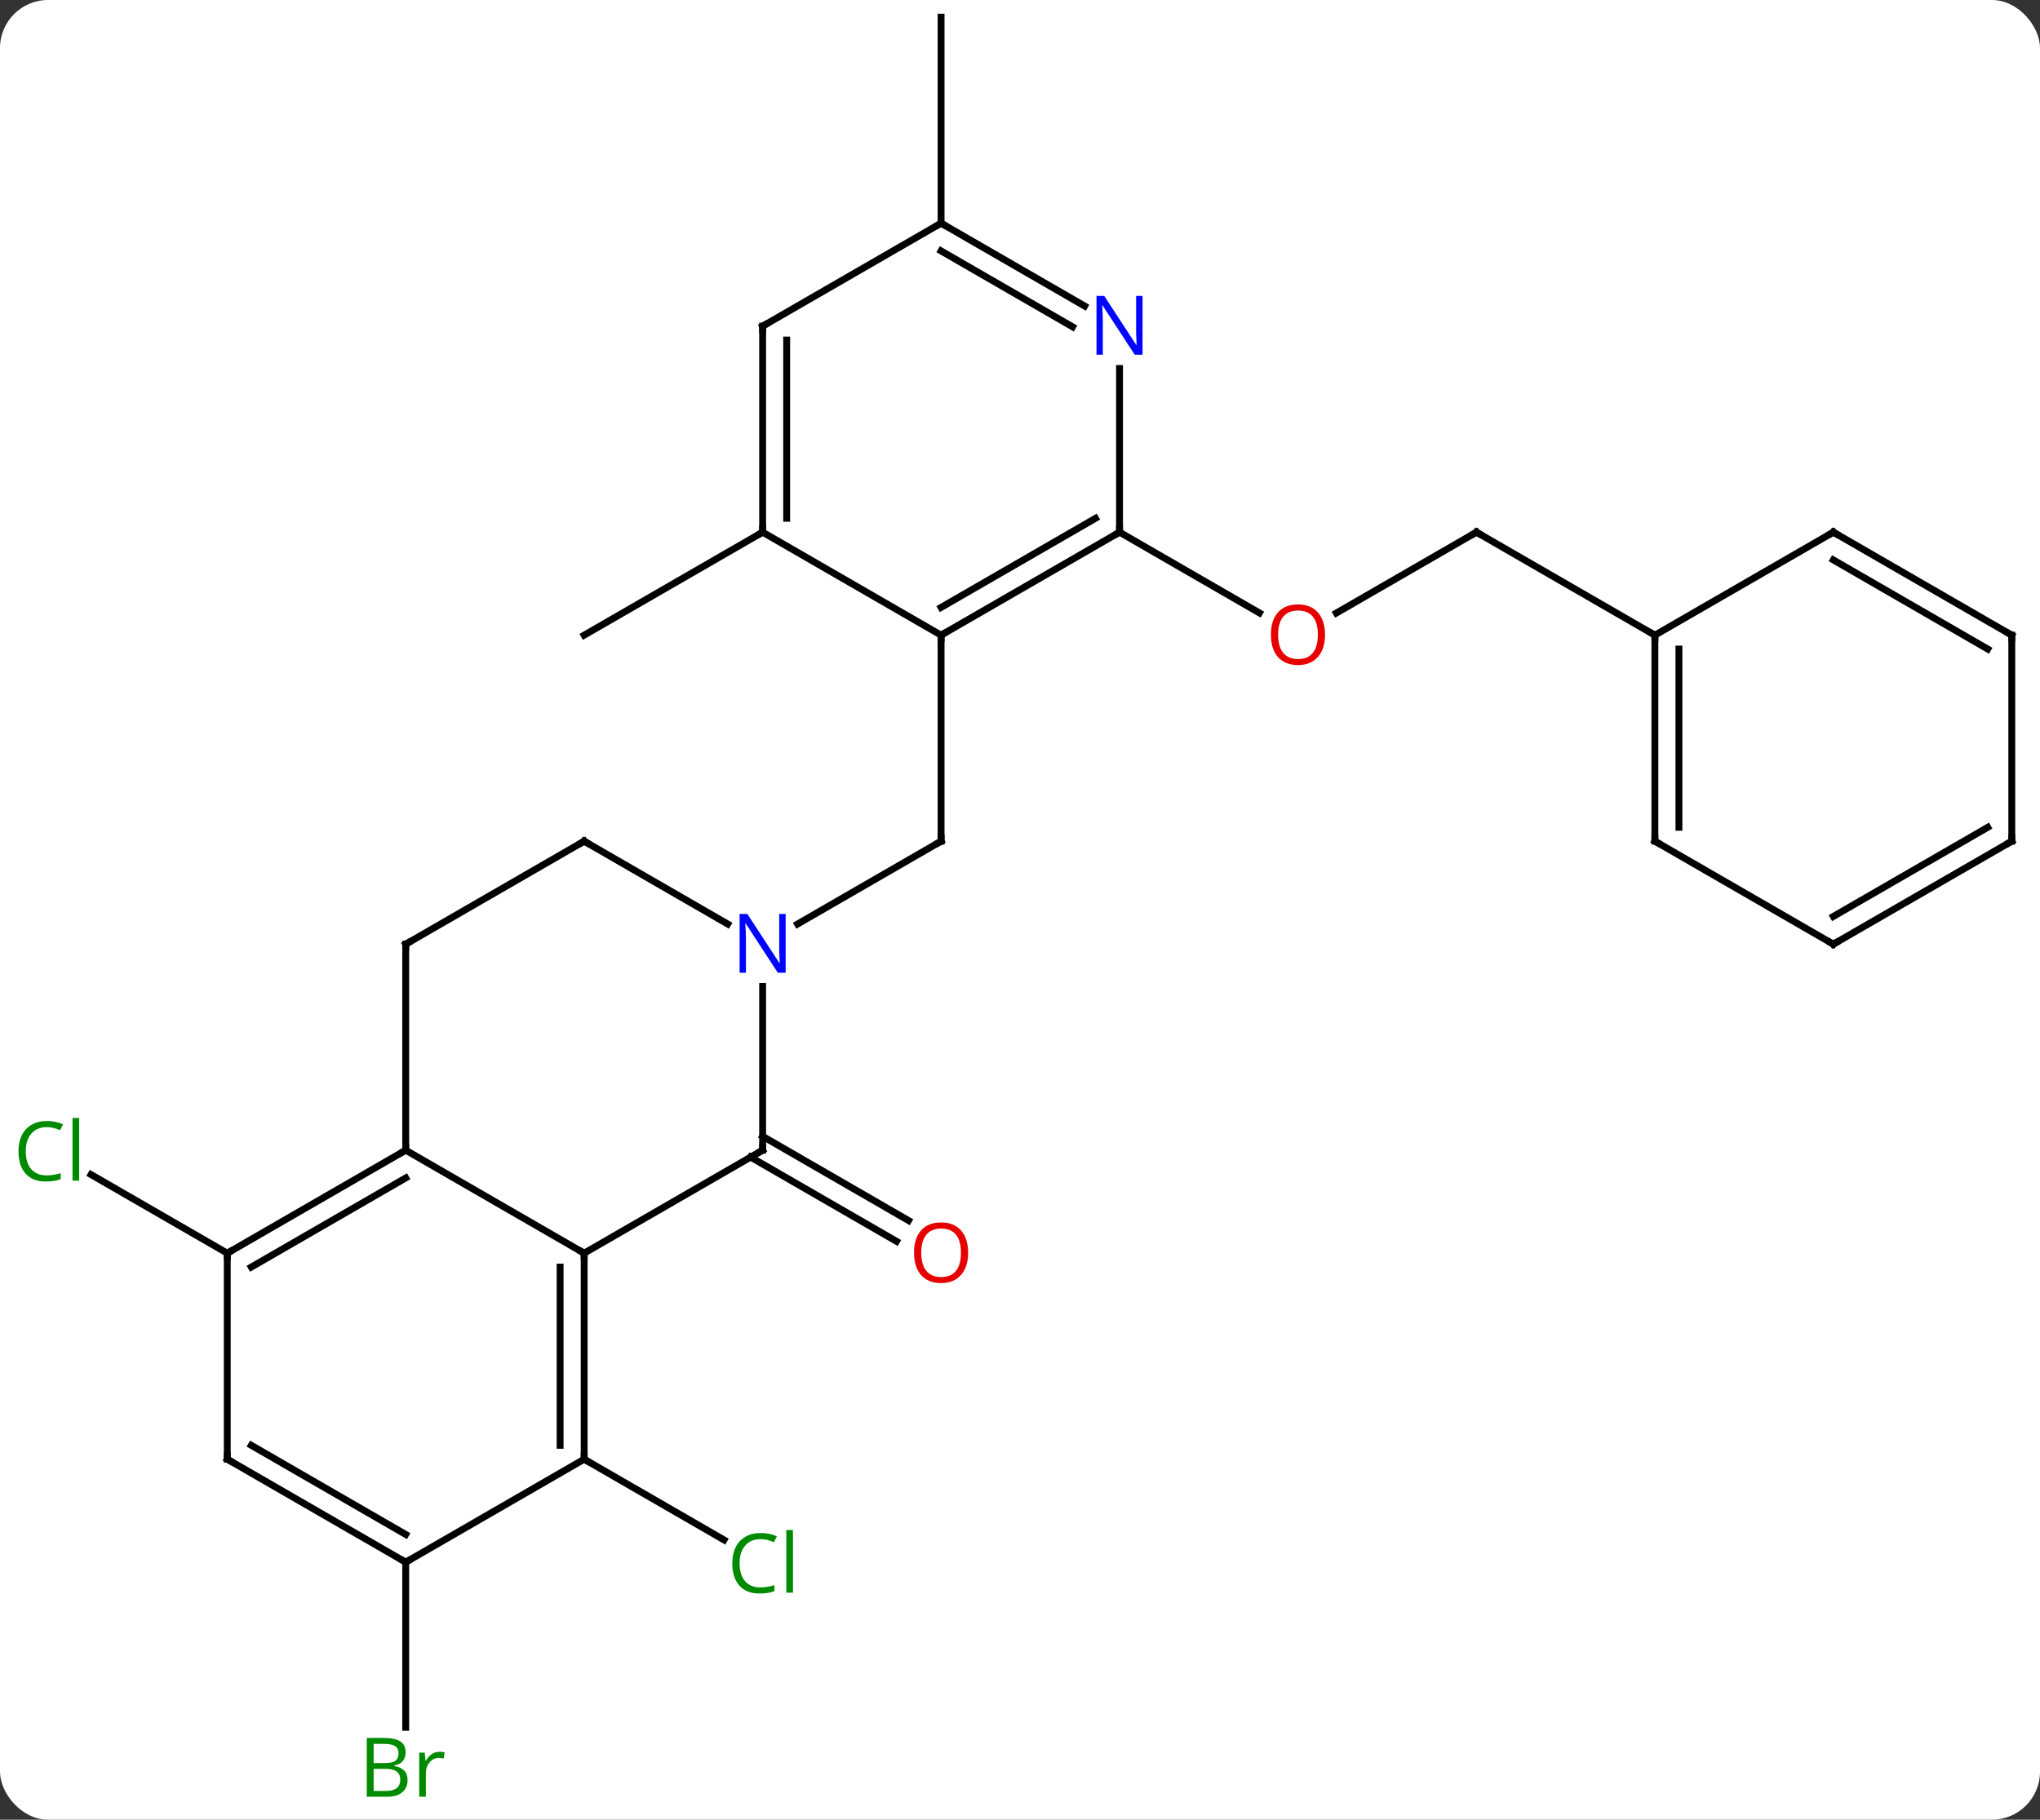 <svg width="297" viewBox="0 0 297 265" style="fill-opacity:1; color-rendering:auto; color-interpolation:auto; text-rendering:auto; stroke:black; stroke-linecap:square; stroke-miterlimit:10; shape-rendering:auto; stroke-opacity:1; fill:black; stroke-dasharray:none; font-weight:normal; stroke-width:1; font-family:'Open Sans'; font-style:normal; stroke-linejoin:miter; font-size:12; stroke-dashoffset:0; image-rendering:auto;" height="265" class="cas-substance-image" xmlns:xlink="http://www.w3.org/1999/xlink" xmlns="http://www.w3.org/2000/svg"><rect x="0" y="0" width="297" height="265" fill="#333333" stroke="none"/><svg class="cas-substance-single-component"><rect y="0" x="0" width="297" stroke="none" ry="7" rx="7" height="265" fill="white" class="cas-substance-group"/><svg y="0" x="0" width="297" viewBox="0 0 297 265" style="fill:black;" height="265" class="cas-substance-single-component-image"><svg><g><g transform="translate(150,130)" style="text-rendering:geometricPrecision; color-rendering:optimizeQuality; color-interpolation:linearRGB; stroke-linecap:butt; image-rendering:optimizeQuality;"><line y2="35.479" y1="47.743" x2="-38.97" x1="-17.729" style="fill:none;"/><line y2="38.51" y1="50.774" x2="-40.72" x1="-19.479" style="fill:none;"/><line y2="82.5" y1="94.253" x2="-64.953" x1="-44.594" style="fill:none;"/><line y2="52.5" y1="41.051" x2="-116.913" x1="-136.743" style="fill:none;"/><line y2="4.565" y1="-7.5" x2="-33.886" x1="-12.99" style="fill:none;"/><line y2="-37.5" y1="-7.5" x2="-12.99" x1="-12.99" style="fill:none;"/><line y2="97.5" y1="121.547" x2="-90.933" x1="-90.933" style="fill:none;"/><line y2="-52.5" y1="-40.726" x2="64.953" x1="44.558" style="fill:none;"/><line y2="-52.5" y1="-40.741" x2="12.99" x1="33.356" style="fill:none;"/><line y2="-37.5" y1="-52.5" x2="90.933" x1="64.953" style="fill:none;"/><line y2="-52.5" y1="-37.5" x2="-38.97" x1="-64.953" style="fill:none;"/><line y2="-97.5" y1="-127.5" x2="-12.99" x1="-12.99" style="fill:none;"/><line y2="37.5" y1="52.5" x2="-90.933" x1="-64.953" style="fill:none;"/><line y2="37.5" y1="52.5" x2="-38.97" x1="-64.953" style="fill:none;"/><line y2="82.5" y1="52.5" x2="-64.953" x1="-64.953" style="fill:none;"/><line y2="80.479" y1="54.521" x2="-68.453" x1="-68.453" style="fill:none;"/><line y2="7.5" y1="37.5" x2="-90.933" x1="-90.933" style="fill:none;"/><line y2="52.5" y1="37.5" x2="-116.913" x1="-90.933" style="fill:none;"/><line y2="54.521" y1="41.541" x2="-113.413" x1="-90.933" style="fill:none;"/><line y2="13.656" y1="37.5" x2="-38.97" x1="-38.97" style="fill:none;"/><line y2="97.5" y1="82.5" x2="-90.933" x1="-64.953" style="fill:none;"/><line y2="-7.5" y1="7.5" x2="-64.953" x1="-90.933" style="fill:none;"/><line y2="82.5" y1="52.5" x2="-116.913" x1="-116.913" style="fill:none;"/><line y2="-7.5" y1="4.565" x2="-64.953" x1="-44.054" style="fill:none;"/><line y2="82.5" y1="97.5" x2="-116.913" x1="-90.933" style="fill:none;"/><line y2="80.479" y1="93.459" x2="-113.413" x1="-90.933" style="fill:none;"/><line y2="-52.5" y1="-37.5" x2="12.99" x1="-12.99" style="fill:none;"/><line y2="-54.521" y1="-41.541" x2="9.49" x1="-12.99" style="fill:none;"/><line y2="-52.5" y1="-37.5" x2="-38.97" x1="-12.99" style="fill:none;"/><line y2="-76.344" y1="-52.5" x2="12.99" x1="12.99" style="fill:none;"/><line y2="-82.5" y1="-52.5" x2="-38.97" x1="-38.97" style="fill:none;"/><line y2="-80.479" y1="-54.521" x2="-35.47" x1="-35.47" style="fill:none;"/><line y2="-97.5" y1="-85.435" x2="-12.99" x1="7.906" style="fill:none;"/><line y2="-93.459" y1="-82.404" x2="-12.99" x1="6.156" style="fill:none;"/><line y2="-97.5" y1="-82.5" x2="-12.99" x1="-38.97" style="fill:none;"/><line y2="-7.5" y1="-37.5" x2="90.933" x1="90.933" style="fill:none;"/><line y2="-9.521" y1="-35.479" x2="94.433" x1="94.433" style="fill:none;"/><line y2="-52.5" y1="-37.5" x2="116.913" x1="90.933" style="fill:none;"/><line y2="7.5" y1="-7.5" x2="116.913" x1="90.933" style="fill:none;"/><line y2="-37.5" y1="-52.5" x2="142.893" x1="116.913" style="fill:none;"/><line y2="-35.479" y1="-48.459" x2="139.393" x1="116.913" style="fill:none;"/><line y2="-7.5" y1="7.5" x2="142.893" x1="116.913" style="fill:none;"/><line y2="-9.521" y1="3.458" x2="139.393" x1="116.913" style="fill:none;"/><line y2="-7.5" y1="-37.5" x2="142.893" x1="142.893" style="fill:none;"/></g><g transform="translate(150,130)" style="fill:rgb(230,0,0); text-rendering:geometricPrecision; color-rendering:optimizeQuality; image-rendering:optimizeQuality; font-family:'Open Sans'; stroke:rgb(230,0,0); color-interpolation:linearRGB;"><path style="stroke:none;" d="M-9.053 52.43 Q-9.053 54.492 -10.092 55.672 Q-11.131 56.852 -12.974 56.852 Q-14.865 56.852 -15.896 55.688 Q-16.927 54.523 -16.927 52.414 Q-16.927 50.32 -15.896 49.172 Q-14.865 48.023 -12.974 48.023 Q-11.115 48.023 -10.084 49.195 Q-9.053 50.367 -9.053 52.43 ZM-15.881 52.43 Q-15.881 54.164 -15.138 55.07 Q-14.396 55.977 -12.974 55.977 Q-11.553 55.977 -10.826 55.078 Q-10.099 54.18 -10.099 52.43 Q-10.099 50.695 -10.826 49.805 Q-11.553 48.914 -12.974 48.914 Q-14.396 48.914 -15.138 49.812 Q-15.881 50.711 -15.881 52.43 Z"/><path style="fill:rgb(0,138,0); stroke:none;" d="M-39.279 94.141 Q-40.685 94.141 -41.505 95.078 Q-42.325 96.016 -42.325 97.656 Q-42.325 99.328 -41.536 100.25 Q-40.747 101.172 -39.294 101.172 Q-38.388 101.172 -37.247 100.844 L-37.247 101.719 Q-38.138 102.062 -39.435 102.062 Q-41.325 102.062 -42.357 100.906 Q-43.388 99.75 -43.388 97.641 Q-43.388 96.312 -42.896 95.32 Q-42.404 94.328 -41.466 93.789 Q-40.529 93.25 -39.263 93.25 Q-37.919 93.25 -36.904 93.734 L-37.325 94.594 Q-38.31 94.141 -39.279 94.141 ZM-34.552 101.938 L-35.521 101.938 L-35.521 92.812 L-34.552 92.812 L-34.552 101.938 Z"/><path style="fill:rgb(0,138,0); stroke:none;" d="M-143.202 34.141 Q-144.608 34.141 -145.428 35.078 Q-146.249 36.016 -146.249 37.656 Q-146.249 39.328 -145.459 40.25 Q-144.67 41.172 -143.217 41.172 Q-142.311 41.172 -141.17 40.844 L-141.17 41.719 Q-142.061 42.062 -143.358 42.062 Q-145.249 42.062 -146.28 40.906 Q-147.311 39.75 -147.311 37.641 Q-147.311 36.312 -146.819 35.32 Q-146.327 34.328 -145.389 33.789 Q-144.452 33.25 -143.186 33.25 Q-141.842 33.25 -140.827 33.734 L-141.249 34.594 Q-142.233 34.141 -143.202 34.141 ZM-138.475 41.938 L-139.444 41.938 L-139.444 32.812 L-138.475 32.812 L-138.475 41.938 Z"/></g><g transform="translate(150,130)" style="stroke-linecap:butt; text-rendering:geometricPrecision; color-rendering:optimizeQuality; image-rendering:optimizeQuality; font-family:'Open Sans'; color-interpolation:linearRGB; stroke-miterlimit:5;"><path style="fill:none;" d="M-13.423 -7.25 L-12.99 -7.5 L-12.99 -8"/><path style="fill:rgb(0,138,0); stroke:none;" d="M-96.602 123.094 L-94.18 123.094 Q-92.477 123.094 -91.711 123.602 Q-90.946 124.109 -90.946 125.203 Q-90.946 125.969 -91.368 126.469 Q-91.789 126.969 -92.618 127.109 L-92.618 127.172 Q-90.664 127.5 -90.664 129.219 Q-90.664 130.359 -91.438 131.008 Q-92.211 131.656 -93.602 131.656 L-96.602 131.656 L-96.602 123.094 ZM-95.602 126.75 L-93.961 126.75 Q-92.899 126.75 -92.438 126.422 Q-91.977 126.094 -91.977 125.312 Q-91.977 124.594 -92.493 124.273 Q-93.008 123.953 -94.133 123.953 L-95.602 123.953 L-95.602 126.75 ZM-95.602 127.594 L-95.602 130.812 L-93.805 130.812 Q-92.774 130.812 -92.25 130.406 Q-91.727 130 -91.727 129.141 Q-91.727 128.344 -92.266 127.969 Q-92.805 127.594 -93.899 127.594 L-95.602 127.594 ZM-86.03 125.109 Q-85.608 125.109 -85.264 125.188 L-85.405 126.094 Q-85.795 126 -86.108 126 Q-86.889 126 -87.444 126.633 Q-87.998 127.266 -87.998 128.203 L-87.998 131.656 L-88.967 131.656 L-88.967 125.234 L-88.17 125.234 L-88.045 126.422 L-87.998 126.422 Q-87.655 125.797 -87.147 125.453 Q-86.639 125.109 -86.03 125.109 Z"/><path style="fill:rgb(230,0,0); stroke:none;" d="M42.907 -37.57 Q42.907 -35.508 41.868 -34.328 Q40.829 -33.148 38.986 -33.148 Q37.095 -33.148 36.064 -34.312 Q35.032 -35.477 35.032 -37.586 Q35.032 -39.68 36.064 -40.828 Q37.095 -41.977 38.986 -41.977 Q40.845 -41.977 41.876 -40.805 Q42.907 -39.633 42.907 -37.57 ZM36.079 -37.57 Q36.079 -35.836 36.822 -34.93 Q37.564 -34.023 38.986 -34.023 Q40.407 -34.023 41.134 -34.922 Q41.861 -35.82 41.861 -37.57 Q41.861 -39.305 41.134 -40.195 Q40.407 -41.086 38.986 -41.086 Q37.564 -41.086 36.822 -40.188 Q36.079 -39.289 36.079 -37.57 Z"/><path style="fill:none;" d="M64.52 -52.25 L64.953 -52.5 L65.386 -52.25"/><path style="fill:none;" d="M-64.953 53 L-64.953 52.5 L-65.386 52.25"/><path style="fill:none;" d="M-91.366 37.75 L-90.933 37.5 L-90.933 37"/><path style="fill:none;" d="M-39.403 37.75 L-38.97 37.5 L-38.97 37"/><path style="fill:none;" d="M-64.953 82 L-64.953 82.5 L-64.52 82.75"/><path style="fill:none;" d="M-90.933 8 L-90.933 7.5 L-90.5 7.25"/><path style="fill:none;" d="M-116.48 52.25 L-116.913 52.5 L-116.913 53"/><path style="fill:rgb(0,5,255); stroke:none;" d="M-35.618 11.656 L-36.759 11.656 L-41.447 4.469 L-41.493 4.469 Q-41.4 5.734 -41.4 6.781 L-41.4 11.656 L-42.322 11.656 L-42.322 3.094 L-41.197 3.094 L-36.525 10.25 L-36.478 10.25 Q-36.478 10.094 -36.525 9.234 Q-36.572 8.375 -36.556 8 L-36.556 3.094 L-35.618 3.094 L-35.618 11.656 Z"/><path style="fill:none;" d="M-91.366 97.25 L-90.933 97.5 L-90.5 97.25"/><path style="fill:none;" d="M-65.386 -7.25 L-64.953 -7.5 L-64.52 -7.25"/><path style="fill:none;" d="M-116.913 82 L-116.913 82.5 L-116.48 82.75"/><path style="fill:none;" d="M-12.557 -37.75 L-12.99 -37.5 L-12.99 -37"/><path style="fill:none;" d="M12.557 -52.25 L12.99 -52.5 L12.99 -53"/><path style="fill:none;" d="M-38.97 -53 L-38.97 -52.5 L-39.403 -52.25"/><path style="fill:rgb(0,5,255); stroke:none;" d="M16.342 -78.344 L15.201 -78.344 L10.513 -85.531 L10.467 -85.531 Q10.56 -84.266 10.56 -83.219 L10.56 -78.344 L9.638 -78.344 L9.638 -86.906 L10.763 -86.906 L15.435 -79.75 L15.482 -79.75 Q15.482 -79.906 15.435 -80.766 Q15.388 -81.625 15.404 -82 L15.404 -86.906 L16.342 -86.906 L16.342 -78.344 Z"/><path style="fill:none;" d="M-38.97 -82 L-38.97 -82.5 L-38.537 -82.75"/><path style="fill:none;" d="M-12.557 -97.25 L-12.99 -97.5 L-13.423 -97.25"/><path style="fill:none;" d="M90.933 -37 L90.933 -37.5 L90.5 -37.75"/><path style="fill:none;" d="M90.933 -8 L90.933 -7.5 L91.366 -7.25"/><path style="fill:none;" d="M116.48 -52.25 L116.913 -52.5 L117.346 -52.25"/><path style="fill:none;" d="M116.48 7.25 L116.913 7.5 L117.346 7.25"/><path style="fill:none;" d="M142.46 -37.75 L142.893 -37.5 L142.893 -37"/><path style="fill:none;" d="M142.46 -7.25 L142.893 -7.5 L142.893 -8"/></g></g></svg></svg></svg></svg>